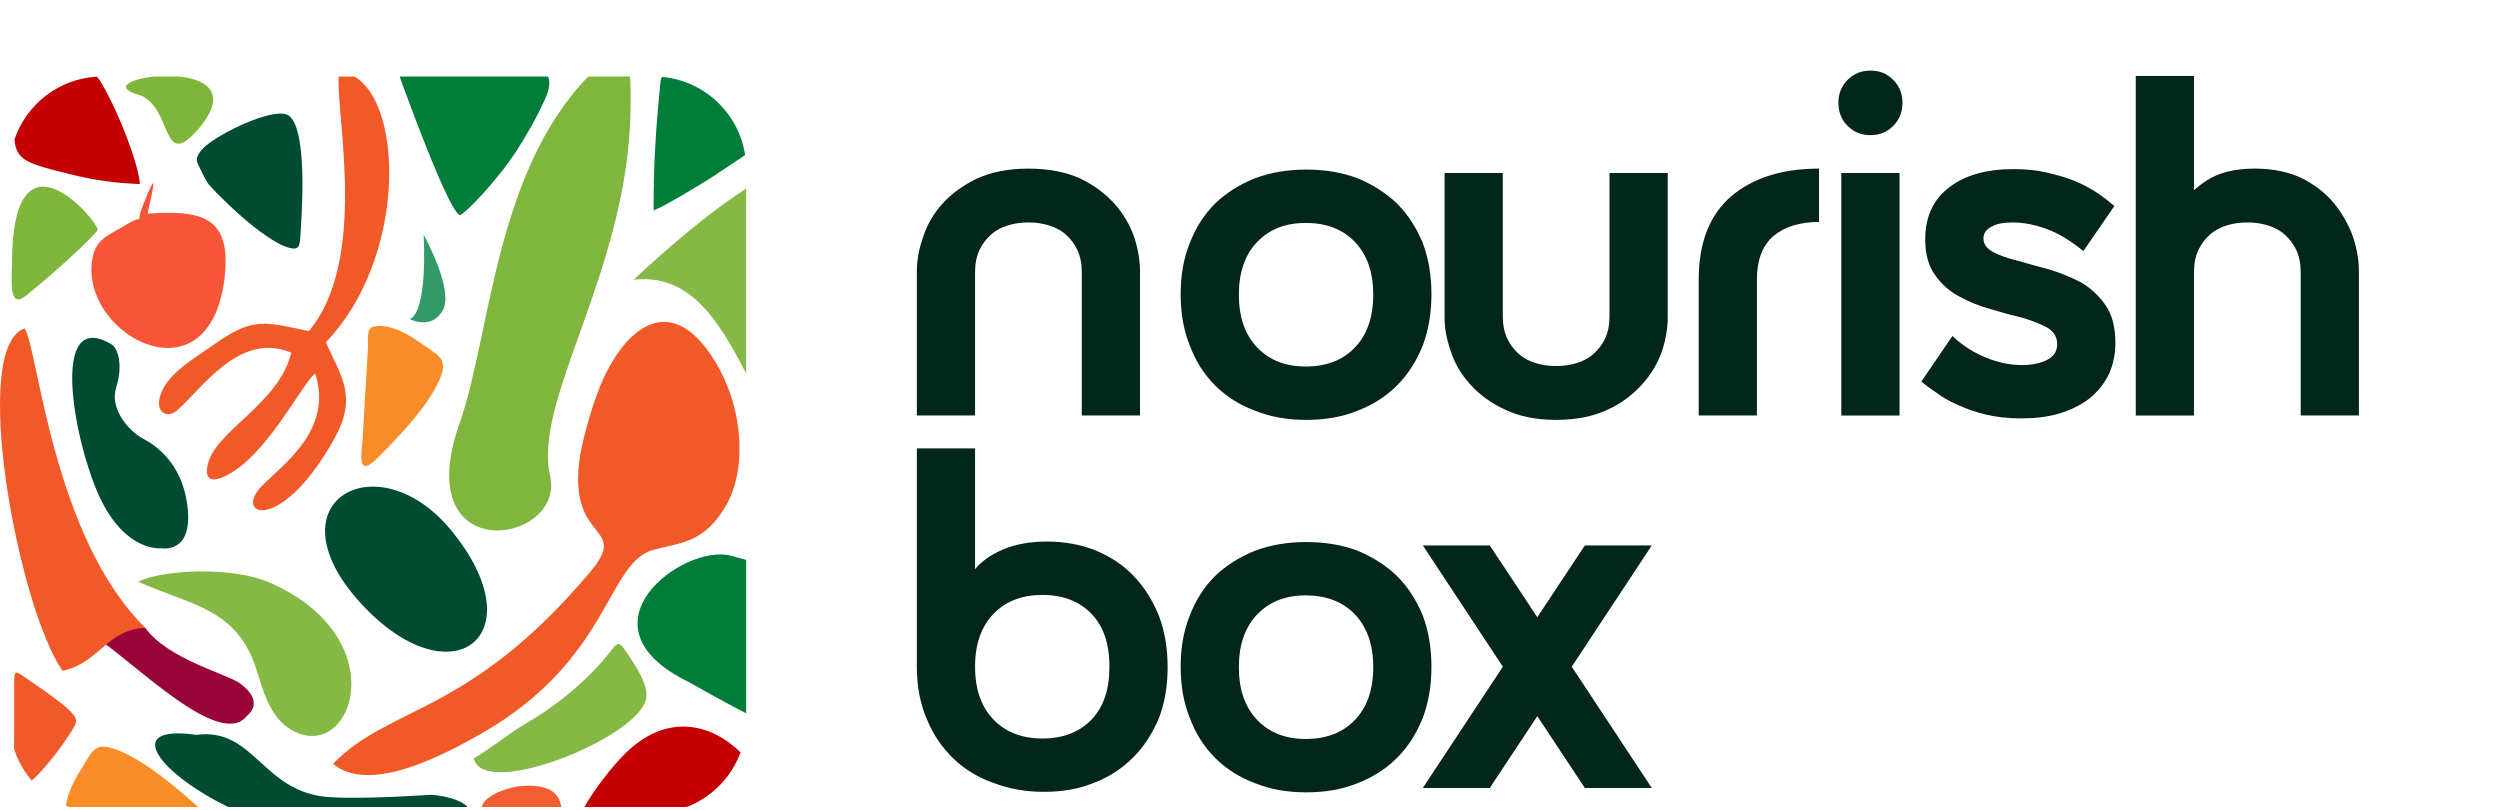 <svg width="392" height="127" viewBox="0 0 392 127" fill="none" xmlns="http://www.w3.org/2000/svg">
<g clip-path="url(#clip0_33_944)">
<path d="M161.258 26.438C164.376 26.438 167.114 26.97 169.319 27.959C171.525 29.023 173.274 30.316 174.72 31.913C176.165 33.511 177.154 35.26 177.838 37.161C178.447 39.062 178.751 40.812 178.751 42.485V65.15H169.624V42.713C169.624 41.344 169.395 40.203 168.939 39.215C168.483 38.226 167.874 37.465 167.114 36.781C166.353 36.096 165.441 35.64 164.452 35.336C163.463 35.032 162.399 34.879 161.258 34.879C160.117 34.879 159.052 35.032 158.064 35.336C157.075 35.64 156.162 36.096 155.401 36.781C154.64 37.465 154.032 38.226 153.575 39.215C153.119 40.203 152.891 41.344 152.891 42.713V65.15H143.763V42.485C143.763 40.812 144.068 39.062 144.752 37.161C145.361 35.26 146.349 33.511 147.794 31.913C149.239 30.316 151.065 29.023 153.271 27.959C155.477 26.97 158.139 26.438 161.257 26.438H161.258Z" fill="#02261A"/>
<path d="M185.127 46.137C185.127 43.17 185.584 40.509 186.572 38.074C187.485 35.716 188.778 33.663 190.527 31.914C192.276 30.24 194.331 28.948 196.765 27.959C199.198 27.046 201.86 26.59 204.827 26.59C207.793 26.59 210.455 27.046 212.89 27.959C215.248 28.948 217.301 30.24 219.05 31.914C220.799 33.663 222.092 35.716 223.081 38.074C223.994 40.508 224.45 43.169 224.45 46.137C224.45 49.103 223.994 51.765 223.081 54.199C222.092 56.633 220.799 58.687 219.05 60.437C217.301 62.186 215.247 63.479 212.89 64.391C210.456 65.38 207.794 65.837 204.827 65.837C201.861 65.837 199.198 65.38 196.765 64.391C194.331 63.479 192.276 62.186 190.527 60.437C188.778 58.688 187.485 56.633 186.572 54.199C185.584 51.766 185.127 49.104 185.127 46.137ZM194.255 46.213C194.255 49.787 195.243 52.525 197.145 54.502C199.046 56.48 201.556 57.47 204.751 57.47C207.945 57.47 210.532 56.481 212.434 54.502C214.335 52.525 215.324 49.787 215.324 46.213C215.324 42.637 214.335 39.899 212.434 37.922C210.532 35.944 207.945 34.956 204.751 34.956C201.557 34.956 199.047 35.944 197.145 37.922C195.243 39.899 194.255 42.637 194.255 46.213Z" fill="#02261A"/>
<path d="M244.004 65.836C240.885 65.836 238.223 65.304 236.018 64.239C233.813 63.251 231.987 61.882 230.542 60.284C229.097 58.687 228.108 57.014 227.499 55.113C226.815 53.211 226.511 51.462 226.511 49.789V27.124H235.638V49.561C235.638 50.93 235.866 52.071 236.323 53.059C236.779 54.048 237.387 54.809 238.148 55.493C238.908 56.178 239.821 56.634 240.811 56.938C241.799 57.242 242.864 57.394 244.005 57.394C245.146 57.394 246.211 57.242 247.199 56.938C248.188 56.634 249.101 56.178 249.861 55.493C250.622 54.809 251.23 54.048 251.686 53.059C252.143 52.071 252.371 50.93 252.371 49.561V27.124H261.498V49.789C261.498 51.462 261.194 53.211 260.586 55.113C259.901 57.014 258.913 58.687 257.467 60.284C256.022 61.882 254.273 63.251 252.067 64.239C249.861 65.304 247.123 65.836 244.005 65.836H244.004Z" fill="#02261A"/>
<path d="M266.359 43.855C266.359 38.074 268.032 33.739 271.454 30.773C274.877 27.883 279.44 26.438 285.221 26.438V34.803C282.179 34.803 279.82 35.564 278.071 37.009C276.322 38.53 275.485 40.812 275.485 43.854V65.15H266.358V43.854L266.359 43.855Z" fill="#02261A"/>
<path d="M288.72 27.122H297.848V65.151H288.72V27.122ZM288.264 16.093C288.264 14.724 288.72 13.507 289.709 12.518C290.698 11.53 291.838 11.073 293.284 11.073C294.729 11.073 295.869 11.53 296.859 12.518C297.848 13.507 298.304 14.724 298.304 16.093C298.304 17.538 297.848 18.756 296.859 19.743C295.87 20.732 294.73 21.188 293.284 21.188C291.838 21.188 290.698 20.732 289.709 19.743C288.72 18.755 288.264 17.538 288.264 16.093Z" fill="#02261A"/>
<path d="M311.005 37.39C311.005 38.303 311.538 38.987 312.526 39.52C313.515 40.052 314.808 40.508 316.405 40.889C317.926 41.345 319.599 41.801 321.348 42.258C323.098 42.79 324.771 43.475 326.368 44.311C327.889 45.224 329.182 46.441 330.172 47.886C331.16 49.331 331.693 51.308 331.693 53.667C331.693 55.568 331.312 57.317 330.628 58.762C329.867 60.283 328.803 61.576 327.509 62.565C326.216 63.554 324.619 64.314 322.87 64.847C321.044 65.379 319.066 65.607 316.86 65.607C314.807 65.607 312.982 65.379 311.384 64.999C309.711 64.618 308.265 64.086 306.973 63.478C305.68 62.945 304.54 62.261 303.627 61.576C302.638 60.892 301.878 60.359 301.269 59.827L306.137 52.677C307.734 54.198 309.559 55.34 311.46 56.1C313.362 56.861 315.187 57.241 317.088 57.241C318.686 57.241 319.978 56.937 321.043 56.405C322.032 55.872 322.564 55.112 322.564 53.971C322.564 52.83 322.032 51.994 321.043 51.385C320.055 50.853 318.762 50.32 317.24 49.864C315.642 49.484 313.969 49.028 312.22 48.495C310.471 48.039 308.798 47.354 307.276 46.518C305.679 45.681 304.385 44.54 303.398 43.095C302.409 41.726 301.877 39.901 301.877 37.543C301.877 34.045 303.094 31.306 305.603 29.405C308.037 27.503 311.384 26.515 315.719 26.515C317.621 26.515 319.294 26.667 320.891 27.047C322.488 27.427 323.933 27.808 325.226 28.34C326.519 28.872 327.66 29.481 328.725 30.165C329.789 30.85 330.702 31.61 331.539 32.295L326.671 39.369C324.618 37.696 322.716 36.555 320.815 35.87C318.914 35.186 317.164 34.882 315.567 34.882C314.122 34.882 312.982 35.11 312.22 35.566C311.383 36.022 311.003 36.631 311.003 37.391L311.005 37.39Z" fill="#02261A"/>
<path d="M344.015 65.152H334.888V11.91H344.015V65.152ZM353.599 26.437C356.413 26.437 358.923 26.97 360.977 27.959C363.031 29.023 364.704 30.316 365.997 31.913C367.29 33.51 368.278 35.26 368.963 37.161C369.571 39.062 369.876 40.812 369.876 42.485V65.15H360.748V42.713C360.748 41.344 360.52 40.203 360.064 39.214C359.607 38.226 358.999 37.465 358.238 36.781C357.478 36.096 356.565 35.64 355.576 35.336C354.588 35.031 353.523 34.879 352.382 34.879C351.241 34.879 350.177 35.031 349.188 35.336C348.199 35.64 347.287 36.096 346.525 36.781C345.765 37.465 345.156 38.226 344.7 39.214C344.243 40.203 344.015 41.344 344.015 42.713V65.15H334.888L337.93 44.005C338.158 42.408 338.538 40.506 339.071 38.453C339.527 36.398 340.364 34.498 341.505 32.748C342.645 30.999 344.167 29.477 346.068 28.261C347.969 27.044 350.479 26.435 353.597 26.435L353.599 26.437Z" fill="#02261A"/>
<path d="M143.763 70.312V104.616C143.763 107.658 144.296 110.396 145.361 112.829C146.349 115.263 147.794 117.317 149.543 118.99C151.293 120.663 153.422 121.956 155.856 122.793C158.29 123.705 160.875 124.161 163.69 124.161C166.58 124.161 169.242 123.705 171.601 122.716C173.959 121.804 175.936 120.511 177.685 118.762C179.435 117.012 180.727 114.959 181.716 112.601C182.629 110.244 183.085 107.582 183.085 104.616C183.085 101.65 182.629 98.987 181.716 96.553C180.727 94.119 179.435 92.065 177.761 90.316C176.088 88.566 174.111 87.273 171.752 86.285C169.394 85.372 166.885 84.916 164.146 84.916C161.408 84.916 159.05 85.372 157.149 86.209C155.247 87.045 153.801 88.11 152.889 89.251V70.311H143.761L143.763 70.312ZM173.959 104.54C173.959 108.114 173.046 110.852 171.145 112.831C169.243 114.808 166.657 115.797 163.462 115.797C160.268 115.797 157.681 114.808 155.781 112.831C153.88 110.853 152.89 108.114 152.89 104.54C152.89 100.965 153.879 98.227 155.781 96.249C157.682 94.271 160.268 93.283 163.462 93.283C166.657 93.283 169.243 94.271 171.145 96.249C173.046 98.226 173.959 100.965 173.959 104.54Z" fill="#02261A"/>
<path d="M185.127 104.539C185.127 101.573 185.584 98.911 186.572 96.476C187.485 94.119 188.778 92.065 190.527 90.316C192.276 88.643 194.331 87.35 196.765 86.361C199.198 85.448 201.86 84.992 204.827 84.992C207.793 84.992 210.455 85.448 212.89 86.361C215.248 87.35 217.301 88.643 219.05 90.316C220.799 92.065 222.092 94.119 223.081 96.476C223.994 98.91 224.45 101.572 224.45 104.539C224.45 107.505 223.994 110.167 223.081 112.602C222.092 115.035 220.799 117.089 219.05 118.839C217.301 120.588 215.247 121.881 212.89 122.794C210.456 123.783 207.794 124.239 204.827 124.239C201.861 124.239 199.198 123.783 196.765 122.794C194.331 121.881 192.276 120.588 190.527 118.839C188.778 117.09 187.485 115.035 186.572 112.602C185.584 110.168 185.127 107.506 185.127 104.539ZM194.255 104.615C194.255 108.19 195.243 110.927 197.145 112.905C199.046 114.882 201.556 115.872 204.751 115.872C207.945 115.872 210.532 114.883 212.434 112.905C214.335 110.927 215.324 108.19 215.324 104.615C215.324 101.039 214.335 98.302 212.434 96.324C210.532 94.347 207.945 93.358 204.751 93.358C201.557 93.358 199.047 94.347 197.145 96.324C195.243 98.302 194.255 101.039 194.255 104.615Z" fill="#02261A"/>
<path d="M223.099 85.524H233.596L241.05 96.781L248.503 85.524H259L246.45 104.539L259 123.554H248.503L241.05 112.297L233.596 123.554H223.099L235.649 104.539L223.099 85.524Z" fill="#02261A"/>
<path fill-rule="evenodd" clip-rule="evenodd" d="M49.421 58.552C47.216 60.303 41.811 71.591 35.248 74.687C33.523 75.501 31.948 75.54 32.587 72.803C33.838 67.45 43.723 63.376 45.667 55.308C37.542 51.828 31.523 61.154 27.765 64.34C26.143 65.713 24.447 64.585 25.042 62.298C25.977 58.708 30.361 56.278 33.614 53.975C39.735 49.641 41.556 50.486 48.439 51.919C57.67 40.826 52.752 18.568 53.101 12H55.58C63.414 16.611 63.548 40.708 51.089 53.679C53.569 59.177 56.083 62.216 52.409 68.81C44.574 82.878 37.474 81.224 40.321 77.074C42.377 74.079 52.641 68.363 49.419 58.55L49.421 58.552Z" fill="#F15A28"/>
<path fill-rule="evenodd" clip-rule="evenodd" d="M57.307 95.37C71.171 109.675 84.118 99.465 70.758 83.172C58.968 68.792 41.437 78.992 57.307 95.37Z" fill="#004C30"/>
<path fill-rule="evenodd" clip-rule="evenodd" d="M86.244 74.553C83.511 62.78 98.354 42.524 98.859 17.669C98.877 16.781 98.934 13.678 98.796 12.001H92.238C77.582 27.031 76.901 52.652 72.081 66.31C63.95 89.344 88.755 85.366 86.245 74.553H86.244Z" fill="#80B63D"/>
<path fill-rule="evenodd" clip-rule="evenodd" d="M101.314 109.541C101.591 107.989 100.632 105.922 99.336 103.933C96.527 99.623 97.278 100.471 94.48 103.655C91.467 107.082 87.464 110.591 81.845 113.811C80.441 114.615 75.917 118.075 74.287 118.896C75.713 125.506 100.224 115.633 101.314 109.54V109.541Z" fill="#86B845"/>
<path fill-rule="evenodd" clip-rule="evenodd" d="M117 87.796C116.25 87.577 115.406 87.347 114.591 87.132C107.164 85.179 89.721 98.136 108.144 107.017C109.258 107.649 113.013 109.785 115.953 111.313C116.337 111.513 116.685 111.689 117 111.839V87.796Z" fill="#017D3A"/>
<path fill-rule="evenodd" clip-rule="evenodd" d="M116.12 117.973C111.588 113.52 104.043 111.154 96.814 119.449C95.577 120.773 92.347 124.843 91.155 127.49H102.528C108.75 127.49 114.088 123.511 116.12 117.973Z" fill="#C50003"/>
<path fill-rule="evenodd" clip-rule="evenodd" d="M72.082 33.745C72.982 33.446 76.066 30.018 76.841 29.099C78.333 27.326 79.535 25.86 80.91 23.768C82.327 21.611 84.129 18.5 85.463 15.539C86.173 13.965 86.282 12.821 85.933 12.002H62.687C62.8 12.439 63.016 13.028 63.316 13.825C64.769 17.689 70.269 32.725 72.083 33.746L72.082 33.745Z" fill="#017D3A"/>
<path fill-rule="evenodd" clip-rule="evenodd" d="M102.494 32.978C104.141 32.403 109.894 28.89 111.62 27.791L116.259 24.705L116.835 24.322C115.853 17.786 110.459 12.651 103.809 12.06C103.676 12.267 103.594 12.489 103.571 12.726C102.894 19.503 102.435 25.774 102.494 32.978V32.978Z" fill="#017D3A"/>
<path fill-rule="evenodd" clip-rule="evenodd" d="M11.085 27.34C14.717 28.236 17.831 28.705 21.939 28.859C21.813 26.488 19.852 21.319 18.984 19.296C17.896 16.762 17.177 15.253 15.878 12.969C15.668 12.598 15.437 12.287 15.191 12.025C9.178 12.354 4.115 16.395 2.265 21.881C2.572 25.129 4.116 25.625 11.085 27.34H11.085Z" fill="#C50003"/>
<path fill-rule="evenodd" clip-rule="evenodd" d="M30.898 25.395C30.927 25.493 32.231 28.341 32.727 28.907C34.436 30.853 37.197 33.403 38.646 34.615C39.961 35.716 41.358 36.779 42.727 37.622C43.394 38.033 44.36 38.583 45.187 38.815C46.74 39.251 46.985 38.778 47.083 37.255C47.299 33.878 48.305 20.593 45.357 18.178C43.515 16.667 35.816 20.168 32.667 22.541C31.879 23.134 30.597 24.366 30.897 25.395L30.898 25.395Z" fill="#004C30"/>
<path fill-rule="evenodd" clip-rule="evenodd" d="M30.882 126.356C27.375 123.285 22.719 119.264 18.38 117.587C15.031 116.293 14.578 117.579 13.117 119.961C12.02 121.75 10.943 123.46 10.456 125.682C10.41 125.893 10.371 126.112 10.344 126.339C12.08 127.079 13.987 127.49 15.986 127.49H31.994C31.755 127.178 31.394 126.803 30.882 126.356Z" fill="#F88C29"/>
<path fill-rule="evenodd" clip-rule="evenodd" d="M4.06 46.374C7.694 43.493 14.783 37.108 15.305 36.042C15.451 34.784 2.399 19.221 1.901 40.014C1.903 43.647 1.182 48.655 4.06 46.374Z" fill="#7FB53B"/>
<path fill-rule="evenodd" clip-rule="evenodd" d="M2.229 107.582C2.252 110.872 2.225 114.177 2.215 117.467C2.81 119.296 3.759 120.967 4.984 122.399C6.042 121.457 6.932 120.397 7.85 119.307C8.8 118.178 9.838 116.741 10.782 115.316C12.344 112.955 12.379 112.819 10.477 110.995C9.987 110.526 7.364 108.539 5.168 107.067C2.248 105.109 2.209 104.584 2.23 107.582H2.229Z" fill="#F0592A"/>
<path fill-rule="evenodd" clip-rule="evenodd" d="M31.162 20.157C35.847 14.638 32.442 12.47 28.165 12.001H24.177C20.439 12.379 17.806 13.729 21.636 14.825C27.178 16.411 25.148 27.236 31.162 20.157V20.157Z" fill="#7FB53B"/>
<path fill-rule="evenodd" clip-rule="evenodd" d="M88.065 127.491C88.108 123.974 85.663 122.937 81.642 123.263C80.241 123.375 78.302 124.001 77.095 124.763C75.638 125.682 75.338 126.415 75.56 127.491H88.066H88.065Z" fill="#F25D31"/>
<path fill-rule="evenodd" clip-rule="evenodd" d="M15.131 100.011C15.861 98.849 17.186 100.14 19.662 99.017C21.659 98.111 20.602 98.532 22.788 98.451C26.258 103.338 35.644 105.697 37.615 107.141C41.708 110.141 38.771 112.19 38.755 112.209C34.549 117.661 21.212 103.979 15.13 100.011H15.131Z" fill="#990539"/>
<path fill-rule="evenodd" clip-rule="evenodd" d="M22.789 98.451C16.735 98.677 15.593 103.956 9.801 105.182C2.9 95.29 -4.83 54.357 3.872 51.495C5.999 54.846 8.252 84.139 22.789 98.45V98.451Z" fill="#F15A28"/>
<path fill-rule="evenodd" clip-rule="evenodd" d="M52.209 119.779C57.82 124.347 68.557 118.986 75.578 114.962C95.781 103.38 95.104 88.088 102.564 86.18C106.802 85.093 110.168 85.083 113.504 79.844C117.179 74.071 116.688 64.307 112.263 56.905C104.83 44.472 97.133 52.302 93.684 61.622C92.655 64.406 91.151 69.434 90.793 72.629C89.375 85.319 98.881 82.204 92.415 89.844C73.499 112.199 61.083 110.592 52.211 119.78L52.209 119.779Z" fill="#F15A28"/>
<path fill-rule="evenodd" clip-rule="evenodd" d="M21.654 91.209C25.514 89.289 36.479 88.786 42.321 91.361C62.291 100.159 55.176 119.959 45.675 114.441C42.119 112.374 41.164 107.814 40.165 104.821C36.99 95.317 30.097 94.983 21.654 91.209Z" fill="#86B845"/>
<path fill-rule="evenodd" clip-rule="evenodd" d="M51.62 124.99C57.196 125.361 67.603 124.618 67.603 124.618C67.603 124.618 73.235 124.95 73.865 127.489H37.881C25.921 122.367 18.17 113.451 30.783 115.223C39.939 114.012 41.124 124.29 51.62 124.989V124.99Z" fill="#004C30"/>
<path fill-rule="evenodd" clip-rule="evenodd" d="M116.998 58.564C112.466 49.739 107.952 42.905 99.376 43.864C102.683 40.703 109.466 34.656 115.273 30.724C115.918 30.287 116.49 29.898 116.997 29.559V58.563L116.998 58.564Z" fill="#86B845"/>
<path fill-rule="evenodd" clip-rule="evenodd" d="M22.518 31.925C20.796 36.29 23.391 33.034 19.855 35.2C16.84 37.049 14.725 37.417 14.374 41.404C13.358 52.974 32.799 62.966 35.192 43.721C36.408 33.932 31.634 32.921 23.125 33.496C24.016 29.596 24.885 25.926 22.518 31.925Z" fill="#F75438"/>
<path fill-rule="evenodd" clip-rule="evenodd" d="M59.316 71.694C62.594 68.38 66.889 63.976 68.827 59.748C70.322 56.485 69.066 55.953 66.778 54.35C65.059 53.148 63.418 51.968 61.23 51.346C60.41 51.112 59.439 50.996 58.538 51.215C57.378 51.497 57.768 53.346 57.69 54.677L56.869 68.662C56.732 70.985 55.797 75.254 59.317 71.695L59.316 71.694Z" fill="#F88C29"/>
<path fill-rule="evenodd" clip-rule="evenodd" d="M15.896 78.502C19.966 86.644 25.27 85.963 25.27 85.963C25.27 85.963 30.627 87.035 29.301 78.704C28.339 72.654 24.574 69.916 22.585 68.87C19.947 67.483 17.186 63.938 18.213 60.763C19.322 57.335 18.515 54.614 17.507 54.009C7.371 47.926 11.824 70.36 15.895 78.502H15.896Z" fill="#004C30"/>
<path fill-rule="evenodd" clip-rule="evenodd" d="M66.436 36.81C66.994 50.005 64.207 50.005 64.207 50.005C64.207 50.005 67.552 51.863 69.411 48.703C71.27 45.545 66.437 36.81 66.437 36.81H66.436Z" fill="#339966"/>
</g>
<defs>
<clipPath id="clip0_33_944">
<rect width="392" height="126.533" fill="white"/>
</clipPath>
</defs>
</svg>
